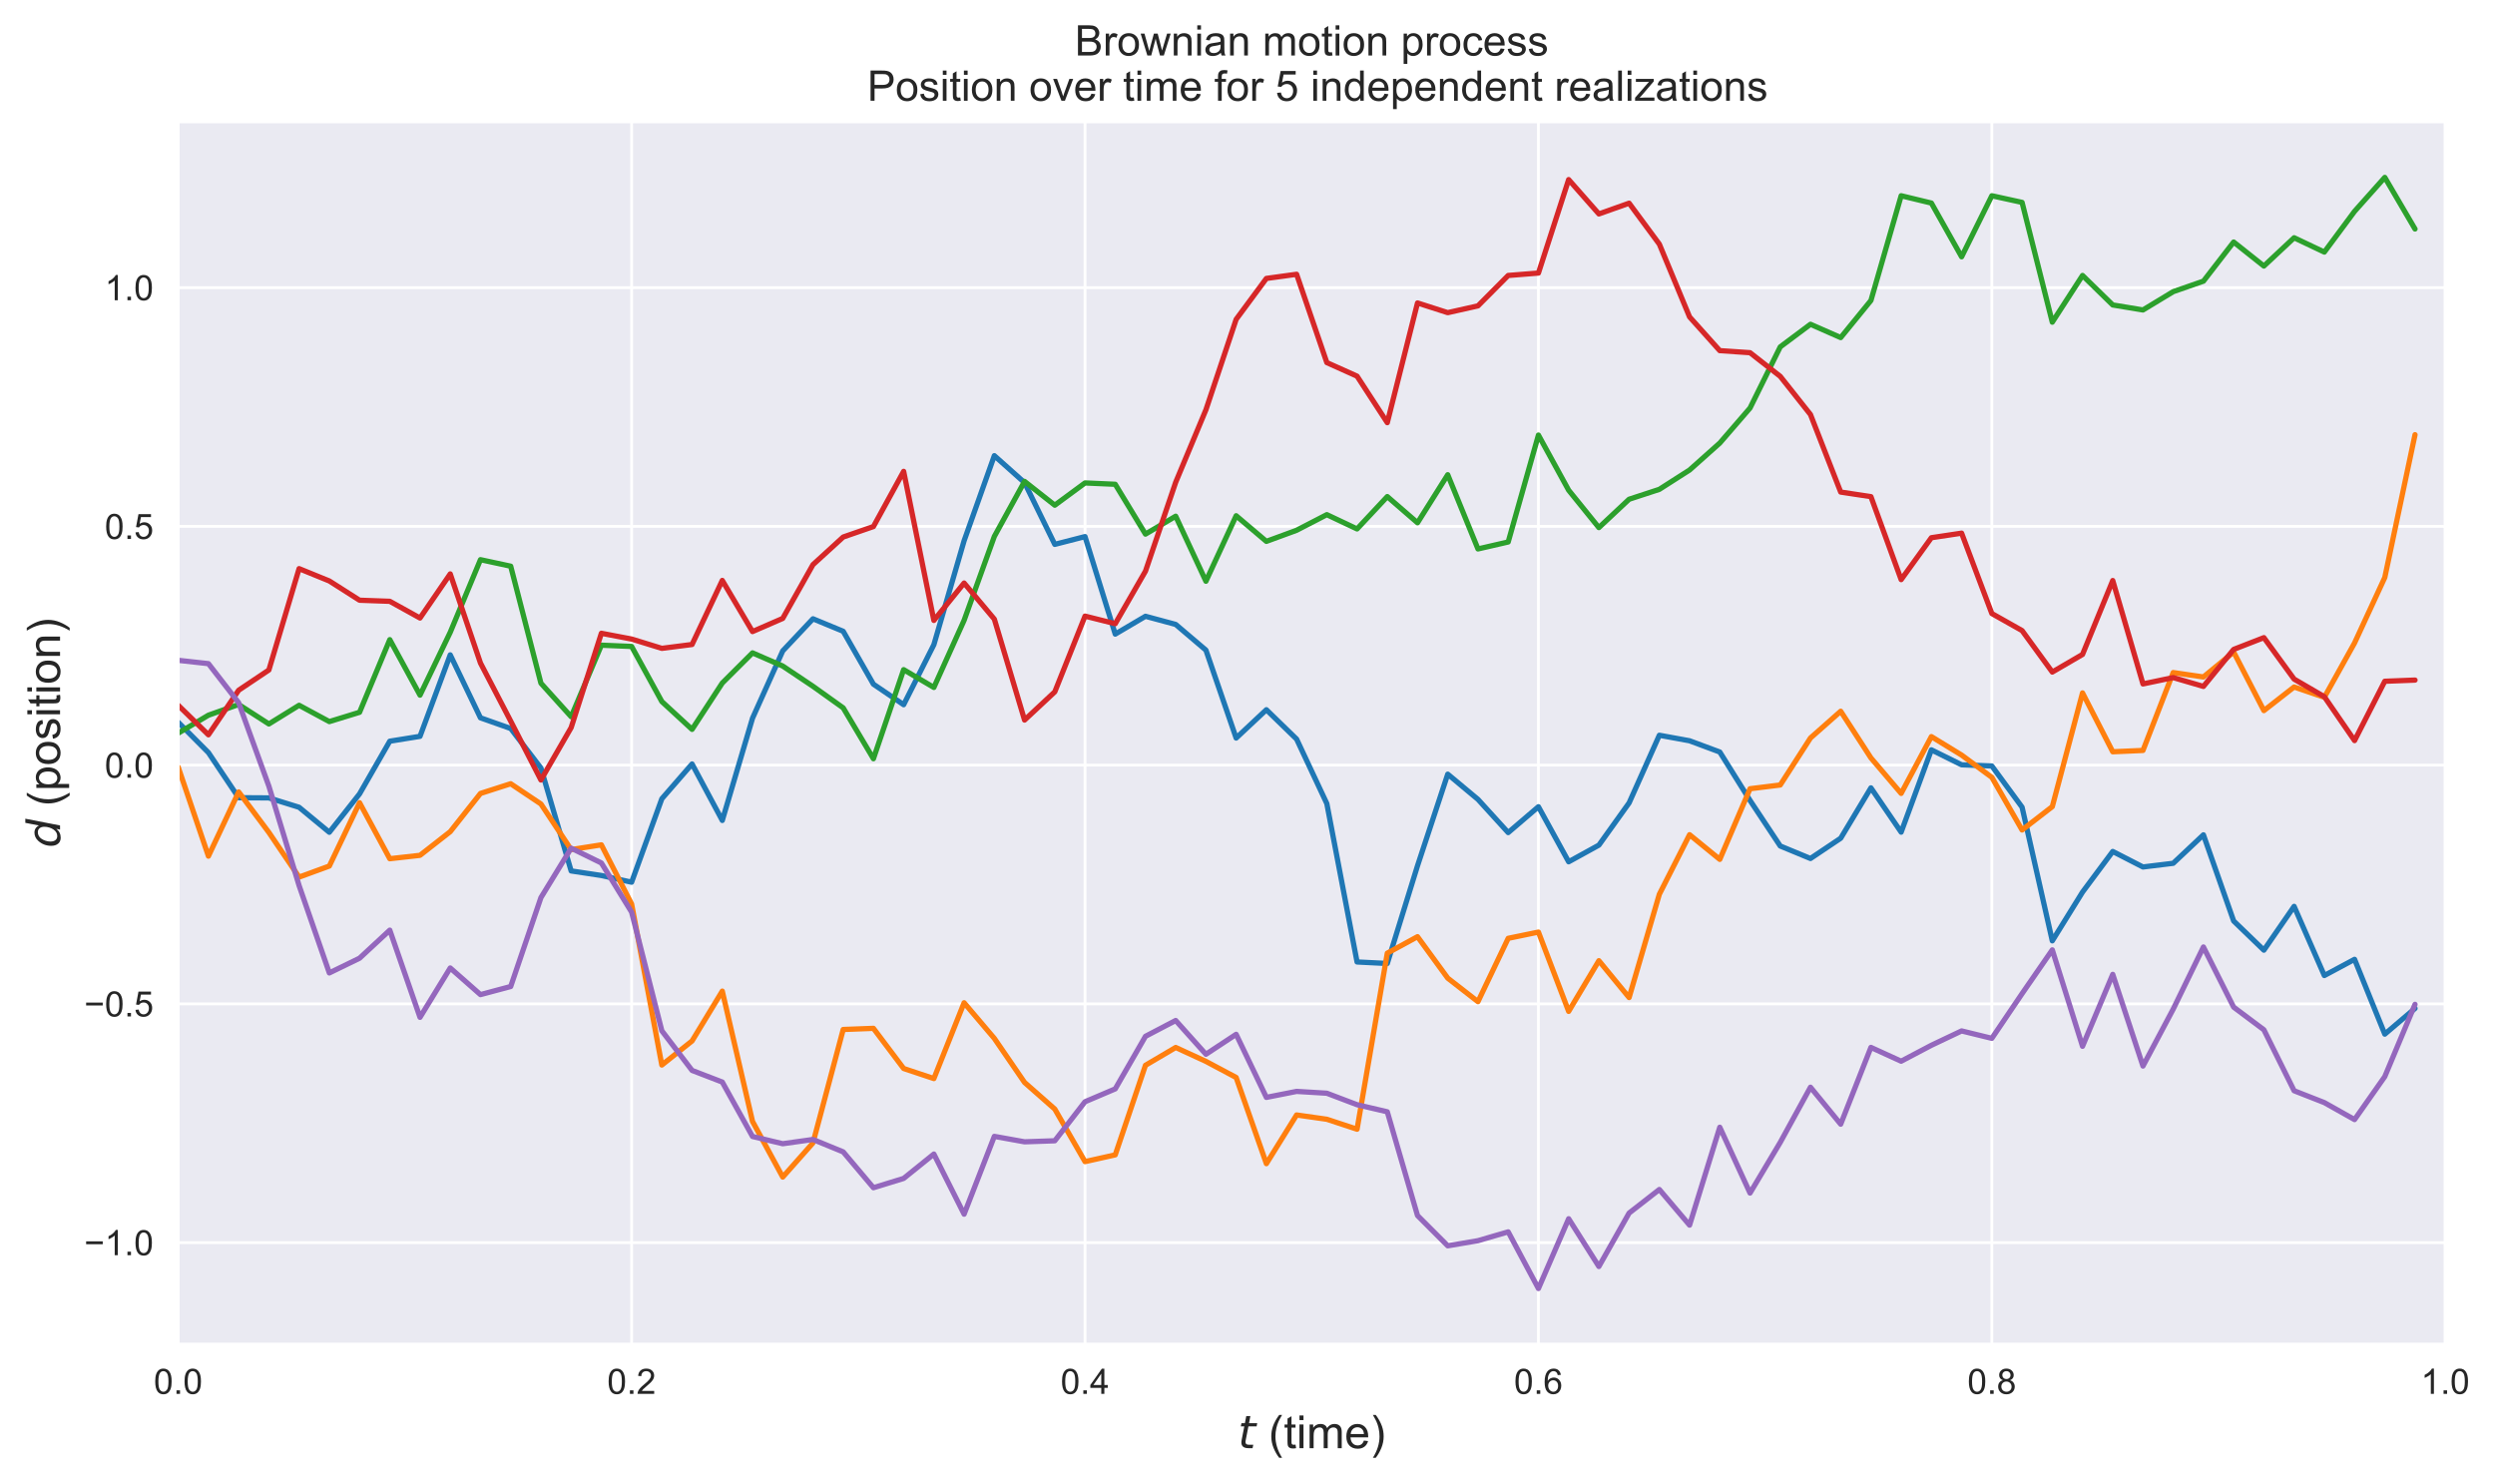 <?xml version="1.0" encoding="utf-8" standalone="no"?>
<!DOCTYPE svg PUBLIC "-//W3C//DTD SVG 1.1//EN"
  "http://www.w3.org/Graphics/SVG/1.1/DTD/svg11.dtd">
<!-- Created with matplotlib (https://matplotlib.org/) -->
<svg height="421.981pt" version="1.1" viewBox="0 0 709.616 421.981" width="709.616pt" xmlns="http://www.w3.org/2000/svg" xmlns:xlink="http://www.w3.org/1999/xlink">
 <defs>
  <style type="text/css">*{stroke-linecap:butt;stroke-linejoin:round;}</style>
 </defs>
 <g id="figure_1">
  <g id="patch_1">
   <path d="M 0 421.981 
L 709.616 421.981 
L 709.616 0 
L 0 0 
z
" style="fill:#ffffff;"/>
  </g>
  <g id="axes_1">
   <g id="patch_2">
    <path d="M 50.681 382.285 
L 695.466 382.285 
L 695.466 34.657 
L 50.681 34.657 
z
" style="fill:#eaeaf2;"/>
   </g>
   <g id="matplotlib.axis_1">
    <g id="xtick_1">
     <g id="line2d_1">
      <path clip-path="url(#pdd23e80cfc)" d="M 50.681 382.285 
L 50.681 34.657 
" style="fill:none;stroke:#ffffff;stroke-linecap:round;stroke-width:0.8;"/>
     </g>
     <g id="text_1">
      <!-- 0.0 -->
      <g style="fill:#262626;" transform="translate(43.731 396.443)scale(0.1 -0.1)">
       <defs>
        <path d="M 4.156 35.297 
Q 4.156 48 6.766 55.734 
Q 9.375 63.484 14.516 67.672 
Q 19.672 71.875 27.484 71.875 
Q 33.25 71.875 37.594 69.547 
Q 41.938 67.234 44.766 62.859 
Q 47.609 58.5 49.219 52.219 
Q 50.828 45.953 50.828 35.297 
Q 50.828 22.703 48.234 14.969 
Q 45.656 7.234 40.5 3 
Q 35.359 -1.219 27.484 -1.219 
Q 17.141 -1.219 11.234 6.203 
Q 4.156 15.141 4.156 35.297 
z
M 13.188 35.297 
Q 13.188 17.672 17.312 11.828 
Q 21.438 6 27.484 6 
Q 33.547 6 37.672 11.859 
Q 41.797 17.719 41.797 35.297 
Q 41.797 52.984 37.672 58.781 
Q 33.547 64.594 27.391 64.594 
Q 21.344 64.594 17.719 59.469 
Q 13.188 52.938 13.188 35.297 
z
" id="ArialMT-48"/>
        <path d="M 9.078 0 
L 9.078 10.016 
L 19.094 10.016 
L 19.094 0 
z
" id="ArialMT-46"/>
       </defs>
       <use xlink:href="#ArialMT-48"/>
       <use x="55.615" xlink:href="#ArialMT-46"/>
       <use x="83.398" xlink:href="#ArialMT-48"/>
      </g>
     </g>
    </g>
    <g id="xtick_2">
     <g id="line2d_2">
      <path clip-path="url(#pdd23e80cfc)" d="M 179.638 382.285 
L 179.638 34.657 
" style="fill:none;stroke:#ffffff;stroke-linecap:round;stroke-width:0.8;"/>
     </g>
     <g id="text_2">
      <!-- 0.2 -->
      <g style="fill:#262626;" transform="translate(172.688 396.443)scale(0.1 -0.1)">
       <defs>
        <path d="M 50.344 8.453 
L 50.344 0 
L 3.031 0 
Q 2.938 3.172 4.047 6.109 
Q 5.859 10.938 9.828 15.625 
Q 13.812 20.312 21.344 26.469 
Q 33.016 36.031 37.109 41.625 
Q 41.219 47.219 41.219 52.203 
Q 41.219 57.422 37.469 61 
Q 33.734 64.594 27.734 64.594 
Q 21.391 64.594 17.578 60.781 
Q 13.766 56.984 13.719 50.25 
L 4.688 51.172 
Q 5.609 61.281 11.656 66.578 
Q 17.719 71.875 27.938 71.875 
Q 38.234 71.875 44.234 66.156 
Q 50.25 60.453 50.25 52 
Q 50.25 47.703 48.484 43.547 
Q 46.734 39.406 42.656 34.812 
Q 38.578 30.219 29.109 22.219 
Q 21.188 15.578 18.938 13.203 
Q 16.703 10.844 15.234 8.453 
z
" id="ArialMT-50"/>
       </defs>
       <use xlink:href="#ArialMT-48"/>
       <use x="55.615" xlink:href="#ArialMT-46"/>
       <use x="83.398" xlink:href="#ArialMT-50"/>
      </g>
     </g>
    </g>
    <g id="xtick_3">
     <g id="line2d_3">
      <path clip-path="url(#pdd23e80cfc)" d="M 308.595 382.285 
L 308.595 34.657 
" style="fill:none;stroke:#ffffff;stroke-linecap:round;stroke-width:0.8;"/>
     </g>
     <g id="text_3">
      <!-- 0.4 -->
      <g style="fill:#262626;" transform="translate(301.645 396.443)scale(0.1 -0.1)">
       <defs>
        <path d="M 32.328 0 
L 32.328 17.141 
L 1.266 17.141 
L 1.266 25.203 
L 33.938 71.578 
L 41.109 71.578 
L 41.109 25.203 
L 50.781 25.203 
L 50.781 17.141 
L 41.109 17.141 
L 41.109 0 
z
M 32.328 25.203 
L 32.328 57.469 
L 9.906 25.203 
z
" id="ArialMT-52"/>
       </defs>
       <use xlink:href="#ArialMT-48"/>
       <use x="55.615" xlink:href="#ArialMT-46"/>
       <use x="83.398" xlink:href="#ArialMT-52"/>
      </g>
     </g>
    </g>
    <g id="xtick_4">
     <g id="line2d_4">
      <path clip-path="url(#pdd23e80cfc)" d="M 437.552 382.285 
L 437.552 34.657 
" style="fill:none;stroke:#ffffff;stroke-linecap:round;stroke-width:0.8;"/>
     </g>
     <g id="text_4">
      <!-- 0.6 -->
      <g style="fill:#262626;" transform="translate(430.602 396.443)scale(0.1 -0.1)">
       <defs>
        <path d="M 49.75 54.047 
L 41.016 53.375 
Q 39.844 58.547 37.703 60.891 
Q 34.125 64.656 28.906 64.656 
Q 24.703 64.656 21.531 62.312 
Q 17.391 59.281 14.984 53.469 
Q 12.594 47.656 12.5 36.922 
Q 15.672 41.75 20.266 44.094 
Q 24.859 46.438 29.891 46.438 
Q 38.672 46.438 44.844 39.969 
Q 51.031 33.5 51.031 23.25 
Q 51.031 16.5 48.125 10.719 
Q 45.219 4.938 40.141 1.859 
Q 35.062 -1.219 28.609 -1.219 
Q 17.625 -1.219 10.688 6.859 
Q 3.766 14.938 3.766 33.5 
Q 3.766 54.25 11.422 63.672 
Q 18.109 71.875 29.438 71.875 
Q 37.891 71.875 43.281 67.141 
Q 48.688 62.406 49.75 54.047 
z
M 13.875 23.188 
Q 13.875 18.656 15.797 14.5 
Q 17.719 10.359 21.188 8.172 
Q 24.656 6 28.469 6 
Q 34.031 6 38.031 10.484 
Q 42.047 14.984 42.047 22.703 
Q 42.047 30.125 38.078 34.391 
Q 34.125 38.672 28.125 38.672 
Q 22.172 38.672 18.016 34.391 
Q 13.875 30.125 13.875 23.188 
z
" id="ArialMT-54"/>
       </defs>
       <use xlink:href="#ArialMT-48"/>
       <use x="55.615" xlink:href="#ArialMT-46"/>
       <use x="83.398" xlink:href="#ArialMT-54"/>
      </g>
     </g>
    </g>
    <g id="xtick_5">
     <g id="line2d_5">
      <path clip-path="url(#pdd23e80cfc)" d="M 566.509 382.285 
L 566.509 34.657 
" style="fill:none;stroke:#ffffff;stroke-linecap:round;stroke-width:0.8;"/>
     </g>
     <g id="text_5">
      <!-- 0.8 -->
      <g style="fill:#262626;" transform="translate(559.559 396.443)scale(0.1 -0.1)">
       <defs>
        <path d="M 17.672 38.812 
Q 12.203 40.828 9.562 44.531 
Q 6.938 48.25 6.938 53.422 
Q 6.938 61.234 12.547 66.547 
Q 18.172 71.875 27.484 71.875 
Q 36.859 71.875 42.578 66.422 
Q 48.297 60.984 48.297 53.172 
Q 48.297 48.188 45.672 44.5 
Q 43.062 40.828 37.75 38.812 
Q 44.344 36.672 47.781 31.875 
Q 51.219 27.094 51.219 20.453 
Q 51.219 11.281 44.719 5.031 
Q 38.234 -1.219 27.641 -1.219 
Q 17.047 -1.219 10.547 5.047 
Q 4.047 11.328 4.047 20.703 
Q 4.047 27.688 7.594 32.391 
Q 11.141 37.109 17.672 38.812 
z
M 15.922 53.719 
Q 15.922 48.641 19.188 45.406 
Q 22.469 42.188 27.688 42.188 
Q 32.766 42.188 36.016 45.375 
Q 39.266 48.578 39.266 53.219 
Q 39.266 58.062 35.906 61.359 
Q 32.562 64.656 27.594 64.656 
Q 22.562 64.656 19.234 61.422 
Q 15.922 58.203 15.922 53.719 
z
M 13.094 20.656 
Q 13.094 16.891 14.875 13.375 
Q 16.656 9.859 20.172 7.922 
Q 23.688 6 27.734 6 
Q 34.031 6 38.125 10.047 
Q 42.234 14.109 42.234 20.359 
Q 42.234 26.703 38.016 30.859 
Q 33.797 35.016 27.438 35.016 
Q 21.234 35.016 17.156 30.906 
Q 13.094 26.812 13.094 20.656 
z
" id="ArialMT-56"/>
       </defs>
       <use xlink:href="#ArialMT-48"/>
       <use x="55.615" xlink:href="#ArialMT-46"/>
       <use x="83.398" xlink:href="#ArialMT-56"/>
      </g>
     </g>
    </g>
    <g id="xtick_6">
     <g id="line2d_6">
      <path clip-path="url(#pdd23e80cfc)" d="M 695.466 382.285 
L 695.466 34.657 
" style="fill:none;stroke:#ffffff;stroke-linecap:round;stroke-width:0.8;"/>
     </g>
     <g id="text_6">
      <!-- 1.0 -->
      <g style="fill:#262626;" transform="translate(688.516 396.443)scale(0.1 -0.1)">
       <defs>
        <path d="M 37.25 0 
L 28.469 0 
L 28.469 56 
Q 25.297 52.984 20.141 49.953 
Q 14.984 46.922 10.891 45.406 
L 10.891 53.906 
Q 18.266 57.375 23.781 62.297 
Q 29.297 67.234 31.594 71.875 
L 37.25 71.875 
z
" id="ArialMT-49"/>
       </defs>
       <use xlink:href="#ArialMT-49"/>
       <use x="55.615" xlink:href="#ArialMT-46"/>
       <use x="83.398" xlink:href="#ArialMT-48"/>
      </g>
     </g>
    </g>
    <g id="text_7">
     <!-- $t$ (time) -->
     <g style="fill:#262626;" transform="translate(352.078 411.921)scale(0.13 -0.13)">
      <defs>
       <path d="M 42.281 54.688 
L 40.922 47.703 
L 23 47.703 
L 17.188 18.016 
Q 16.891 16.359 16.75 15.234 
Q 16.609 14.109 16.609 13.484 
Q 16.609 10.359 18.484 8.938 
Q 20.359 7.516 24.516 7.516 
L 33.594 7.516 
L 32.078 0 
L 23.484 0 
Q 15.484 0 11.547 3.125 
Q 7.625 6.25 7.625 12.594 
Q 7.625 13.719 7.766 15.062 
Q 7.906 16.406 8.203 18.016 
L 14.016 47.703 
L 6.391 47.703 
L 7.812 54.688 
L 15.281 54.688 
L 18.312 70.219 
L 27.297 70.219 
L 24.312 54.688 
z
" id="DejaVuSans-Oblique-116"/>
       <path id="ArialMT-32"/>
       <path d="M 23.391 -21.047 
Q 16.109 -11.859 11.078 0.438 
Q 6.062 12.75 6.062 25.922 
Q 6.062 37.547 9.812 48.188 
Q 14.203 60.547 23.391 72.797 
L 29.688 72.797 
Q 23.781 62.641 21.875 58.297 
Q 18.891 51.562 17.188 44.234 
Q 15.094 35.109 15.094 25.875 
Q 15.094 2.391 29.688 -21.047 
z
" id="ArialMT-40"/>
       <path d="M 25.781 7.859 
L 27.047 0.094 
Q 23.344 -0.688 20.406 -0.688 
Q 15.625 -0.688 12.984 0.828 
Q 10.359 2.344 9.281 4.812 
Q 8.203 7.281 8.203 15.188 
L 8.203 45.016 
L 1.766 45.016 
L 1.766 51.859 
L 8.203 51.859 
L 8.203 64.703 
L 16.938 69.969 
L 16.938 51.859 
L 25.781 51.859 
L 25.781 45.016 
L 16.938 45.016 
L 16.938 14.703 
Q 16.938 10.938 17.406 9.859 
Q 17.875 8.797 18.922 8.156 
Q 19.969 7.516 21.922 7.516 
Q 23.391 7.516 25.781 7.859 
z
" id="ArialMT-116"/>
       <path d="M 6.641 61.469 
L 6.641 71.578 
L 15.438 71.578 
L 15.438 61.469 
z
M 6.641 0 
L 6.641 51.859 
L 15.438 51.859 
L 15.438 0 
z
" id="ArialMT-105"/>
       <path d="M 6.594 0 
L 6.594 51.859 
L 14.453 51.859 
L 14.453 44.578 
Q 16.891 48.391 20.938 50.703 
Q 25 53.031 30.172 53.031 
Q 35.938 53.031 39.625 50.641 
Q 43.312 48.25 44.828 43.953 
Q 50.984 53.031 60.844 53.031 
Q 68.562 53.031 72.703 48.75 
Q 76.859 44.484 76.859 35.594 
L 76.859 0 
L 68.109 0 
L 68.109 32.672 
Q 68.109 37.938 67.25 40.25 
Q 66.406 42.578 64.156 43.984 
Q 61.922 45.406 58.891 45.406 
Q 53.422 45.406 49.797 41.766 
Q 46.188 38.141 46.188 30.125 
L 46.188 0 
L 37.406 0 
L 37.406 33.688 
Q 37.406 39.547 35.25 42.469 
Q 33.109 45.406 28.219 45.406 
Q 24.516 45.406 21.359 43.453 
Q 18.219 41.5 16.797 37.734 
Q 15.375 33.984 15.375 26.906 
L 15.375 0 
z
" id="ArialMT-109"/>
       <path d="M 42.094 16.703 
L 51.172 15.578 
Q 49.031 7.625 43.219 3.219 
Q 37.406 -1.172 28.375 -1.172 
Q 17 -1.172 10.328 5.828 
Q 3.656 12.844 3.656 25.484 
Q 3.656 38.578 10.391 45.797 
Q 17.141 53.031 27.875 53.031 
Q 38.281 53.031 44.875 45.953 
Q 51.469 38.875 51.469 26.031 
Q 51.469 25.25 51.422 23.688 
L 12.75 23.688 
Q 13.234 15.141 17.578 10.594 
Q 21.922 6.062 28.422 6.062 
Q 33.25 6.062 36.672 8.594 
Q 40.094 11.141 42.094 16.703 
z
M 13.234 30.906 
L 42.188 30.906 
Q 41.609 37.453 38.875 40.719 
Q 34.672 45.797 27.984 45.797 
Q 21.922 45.797 17.797 41.75 
Q 13.672 37.703 13.234 30.906 
z
" id="ArialMT-101"/>
       <path d="M 12.359 -21.047 
L 6.062 -21.047 
Q 20.656 2.391 20.656 25.875 
Q 20.656 35.062 18.562 44.094 
Q 16.891 51.422 13.922 58.156 
Q 12.016 62.547 6.062 72.797 
L 12.359 72.797 
Q 21.531 60.547 25.922 48.188 
Q 29.688 37.547 29.688 25.922 
Q 29.688 12.75 24.625 0.438 
Q 19.578 -11.859 12.359 -21.047 
z
" id="ArialMT-41"/>
      </defs>
      <use transform="translate(0 0.203)" xlink:href="#DejaVuSans-Oblique-116"/>
      <use transform="translate(39.209 0.203)" xlink:href="#ArialMT-32"/>
      <use transform="translate(66.992 0.203)" xlink:href="#ArialMT-40"/>
      <use transform="translate(100.293 0.203)" xlink:href="#ArialMT-116"/>
      <use transform="translate(128.076 0.203)" xlink:href="#ArialMT-105"/>
      <use transform="translate(150.293 0.203)" xlink:href="#ArialMT-109"/>
      <use transform="translate(233.594 0.203)" xlink:href="#ArialMT-101"/>
      <use transform="translate(289.209 0.203)" xlink:href="#ArialMT-41"/>
     </g>
    </g>
   </g>
   <g id="matplotlib.axis_2">
    <g id="ytick_1">
     <g id="line2d_7">
      <path clip-path="url(#pdd23e80cfc)" d="M 50.681 353.424 
L 695.466 353.424 
" style="fill:none;stroke:#ffffff;stroke-linecap:round;stroke-width:0.8;"/>
     </g>
     <g id="text_8">
      <!-- −1.0 -->
      <g style="fill:#262626;" transform="translate(23.94 357.003)scale(0.1 -0.1)">
       <defs>
        <path d="M 52.828 31.203 
L 5.562 31.203 
L 5.562 39.406 
L 52.828 39.406 
z
" id="ArialMT-8722"/>
       </defs>
       <use xlink:href="#ArialMT-8722"/>
       <use x="58.398" xlink:href="#ArialMT-49"/>
       <use x="114.014" xlink:href="#ArialMT-46"/>
       <use x="141.797" xlink:href="#ArialMT-48"/>
      </g>
     </g>
    </g>
    <g id="ytick_2">
     <g id="line2d_8">
      <path clip-path="url(#pdd23e80cfc)" d="M 50.681 285.521 
L 695.466 285.521 
" style="fill:none;stroke:#ffffff;stroke-linecap:round;stroke-width:0.8;"/>
     </g>
     <g id="text_9">
      <!-- −0.5 -->
      <g style="fill:#262626;" transform="translate(23.94 289.1)scale(0.1 -0.1)">
       <defs>
        <path d="M 4.156 18.75 
L 13.375 19.531 
Q 14.406 12.797 18.141 9.391 
Q 21.875 6 27.156 6 
Q 33.5 6 37.891 10.781 
Q 42.281 15.578 42.281 23.484 
Q 42.281 31 38.062 35.344 
Q 33.844 39.703 27 39.703 
Q 22.75 39.703 19.328 37.766 
Q 15.922 35.844 13.969 32.766 
L 5.719 33.844 
L 12.641 70.609 
L 48.25 70.609 
L 48.25 62.203 
L 19.672 62.203 
L 15.828 42.969 
Q 22.266 47.469 29.344 47.469 
Q 38.719 47.469 45.156 40.969 
Q 51.609 34.469 51.609 24.266 
Q 51.609 14.547 45.953 7.469 
Q 39.062 -1.219 27.156 -1.219 
Q 17.391 -1.219 11.203 4.25 
Q 5.031 9.719 4.156 18.75 
z
" id="ArialMT-53"/>
       </defs>
       <use xlink:href="#ArialMT-8722"/>
       <use x="58.398" xlink:href="#ArialMT-48"/>
       <use x="114.014" xlink:href="#ArialMT-46"/>
       <use x="141.797" xlink:href="#ArialMT-53"/>
      </g>
     </g>
    </g>
    <g id="ytick_3">
     <g id="line2d_9">
      <path clip-path="url(#pdd23e80cfc)" d="M 50.681 217.618 
L 695.466 217.618 
" style="fill:none;stroke:#ffffff;stroke-linecap:round;stroke-width:0.8;"/>
     </g>
     <g id="text_10">
      <!-- 0.0 -->
      <g style="fill:#262626;" transform="translate(29.781 221.197)scale(0.1 -0.1)">
       <use xlink:href="#ArialMT-48"/>
       <use x="55.615" xlink:href="#ArialMT-46"/>
       <use x="83.398" xlink:href="#ArialMT-48"/>
      </g>
     </g>
    </g>
    <g id="ytick_4">
     <g id="line2d_10">
      <path clip-path="url(#pdd23e80cfc)" d="M 50.681 149.715 
L 695.466 149.715 
" style="fill:none;stroke:#ffffff;stroke-linecap:round;stroke-width:0.8;"/>
     </g>
     <g id="text_11">
      <!-- 0.5 -->
      <g style="fill:#262626;" transform="translate(29.781 153.294)scale(0.1 -0.1)">
       <use xlink:href="#ArialMT-48"/>
       <use x="55.615" xlink:href="#ArialMT-46"/>
       <use x="83.398" xlink:href="#ArialMT-53"/>
      </g>
     </g>
    </g>
    <g id="ytick_5">
     <g id="line2d_11">
      <path clip-path="url(#pdd23e80cfc)" d="M 50.681 81.812 
L 695.466 81.812 
" style="fill:none;stroke:#ffffff;stroke-linecap:round;stroke-width:0.8;"/>
     </g>
     <g id="text_12">
      <!-- 1.0 -->
      <g style="fill:#262626;" transform="translate(29.781 85.391)scale(0.1 -0.1)">
       <use xlink:href="#ArialMT-49"/>
       <use x="55.615" xlink:href="#ArialMT-46"/>
       <use x="83.398" xlink:href="#ArialMT-48"/>
      </g>
     </g>
    </g>
    <g id="text_13">
     <!-- $d$ (position) -->
     <g style="fill:#262626;" transform="translate(17.08 241.166)rotate(-90)scale(0.13 -0.13)">
      <defs>
       <path d="M 41.797 8.203 
Q 38.188 3.469 33.25 1.016 
Q 28.328 -1.422 22.312 -1.422 
Q 14.109 -1.422 9.344 4.172 
Q 4.594 9.766 4.594 19.484 
Q 4.594 27.594 7.469 34.938 
Q 10.359 42.281 15.828 48.094 
Q 19.438 51.953 23.969 53.969 
Q 28.516 56 33.5 56 
Q 38.766 56 42.797 53.453 
Q 46.828 50.922 49.031 46.188 
L 54.891 75.984 
L 63.922 75.984 
L 49.125 0 
L 40.094 0 
z
M 13.922 21.094 
Q 13.922 14.016 17.109 10.062 
Q 20.312 6.109 25.984 6.109 
Q 30.172 6.109 33.766 8.125 
Q 37.359 10.156 40.094 14.109 
Q 42.969 18.219 44.625 23.578 
Q 46.297 28.953 46.297 34.188 
Q 46.297 40.969 43.094 44.766 
Q 39.891 48.578 34.281 48.578 
Q 30.031 48.578 26.359 46.578 
Q 22.703 44.578 20.125 40.828 
Q 17.281 36.766 15.594 31.391 
Q 13.922 26.031 13.922 21.094 
z
" id="DejaVuSans-Oblique-100"/>
       <path d="M 6.594 -19.875 
L 6.594 51.859 
L 14.594 51.859 
L 14.594 45.125 
Q 17.438 49.078 21 51.047 
Q 24.562 53.031 29.641 53.031 
Q 36.281 53.031 41.359 49.609 
Q 46.438 46.188 49.016 39.953 
Q 51.609 33.734 51.609 26.312 
Q 51.609 18.359 48.75 11.984 
Q 45.906 5.609 40.453 2.219 
Q 35.016 -1.172 29 -1.172 
Q 24.609 -1.172 21.109 0.688 
Q 17.625 2.547 15.375 5.375 
L 15.375 -19.875 
z
M 14.547 25.641 
Q 14.547 15.625 18.594 10.844 
Q 22.656 6.062 28.422 6.062 
Q 34.281 6.062 38.453 11.016 
Q 42.625 15.969 42.625 26.375 
Q 42.625 36.281 38.547 41.203 
Q 34.469 46.141 28.812 46.141 
Q 23.188 46.141 18.859 40.891 
Q 14.547 35.641 14.547 25.641 
z
" id="ArialMT-112"/>
       <path d="M 3.328 25.922 
Q 3.328 40.328 11.328 47.266 
Q 18.016 53.031 27.641 53.031 
Q 38.328 53.031 45.109 46.016 
Q 51.906 39.016 51.906 26.656 
Q 51.906 16.656 48.906 10.906 
Q 45.906 5.172 40.156 2 
Q 34.422 -1.172 27.641 -1.172 
Q 16.75 -1.172 10.031 5.812 
Q 3.328 12.797 3.328 25.922 
z
M 12.359 25.922 
Q 12.359 15.969 16.703 11.016 
Q 21.047 6.062 27.641 6.062 
Q 34.188 6.062 38.531 11.031 
Q 42.875 16.016 42.875 26.219 
Q 42.875 35.844 38.5 40.797 
Q 34.125 45.75 27.641 45.75 
Q 21.047 45.75 16.703 40.812 
Q 12.359 35.891 12.359 25.922 
z
" id="ArialMT-111"/>
       <path d="M 3.078 15.484 
L 11.766 16.844 
Q 12.5 11.625 15.844 8.844 
Q 19.188 6.062 25.203 6.062 
Q 31.25 6.062 34.172 8.516 
Q 37.109 10.984 37.109 14.312 
Q 37.109 17.281 34.516 19 
Q 32.719 20.172 25.531 21.969 
Q 15.875 24.422 12.141 26.203 
Q 8.406 27.984 6.469 31.125 
Q 4.547 34.281 4.547 38.094 
Q 4.547 41.547 6.125 44.5 
Q 7.719 47.469 10.453 49.422 
Q 12.5 50.922 16.031 51.969 
Q 19.578 53.031 23.641 53.031 
Q 29.734 53.031 34.344 51.266 
Q 38.969 49.516 41.156 46.5 
Q 43.359 43.5 44.188 38.484 
L 35.594 37.312 
Q 35.016 41.312 32.203 43.547 
Q 29.391 45.797 24.266 45.797 
Q 18.219 45.797 15.625 43.797 
Q 13.031 41.797 13.031 39.109 
Q 13.031 37.406 14.109 36.031 
Q 15.188 34.625 17.484 33.688 
Q 18.797 33.203 25.25 31.453 
Q 34.578 28.953 38.25 27.359 
Q 41.938 25.781 44.031 22.75 
Q 46.141 19.734 46.141 15.234 
Q 46.141 10.844 43.578 6.953 
Q 41.016 3.078 36.172 0.953 
Q 31.344 -1.172 25.25 -1.172 
Q 15.141 -1.172 9.844 3.031 
Q 4.547 7.234 3.078 15.484 
z
" id="ArialMT-115"/>
       <path d="M 6.594 0 
L 6.594 51.859 
L 14.5 51.859 
L 14.5 44.484 
Q 20.219 53.031 31 53.031 
Q 35.688 53.031 39.625 51.344 
Q 43.562 49.656 45.516 46.922 
Q 47.469 44.188 48.25 40.438 
Q 48.734 37.984 48.734 31.891 
L 48.734 0 
L 39.938 0 
L 39.938 31.547 
Q 39.938 36.922 38.906 39.578 
Q 37.891 42.234 35.281 43.812 
Q 32.672 45.406 29.156 45.406 
Q 23.531 45.406 19.453 41.844 
Q 15.375 38.281 15.375 28.328 
L 15.375 0 
z
" id="ArialMT-110"/>
      </defs>
      <use transform="translate(0 0.016)" xlink:href="#DejaVuSans-Oblique-100"/>
      <use transform="translate(63.477 0.016)" xlink:href="#ArialMT-32"/>
      <use transform="translate(91.26 0.016)" xlink:href="#ArialMT-40"/>
      <use transform="translate(124.561 0.016)" xlink:href="#ArialMT-112"/>
      <use transform="translate(180.176 0.016)" xlink:href="#ArialMT-111"/>
      <use transform="translate(235.791 0.016)" xlink:href="#ArialMT-115"/>
      <use transform="translate(285.791 0.016)" xlink:href="#ArialMT-105"/>
      <use transform="translate(308.008 0.016)" xlink:href="#ArialMT-116"/>
      <use transform="translate(335.791 0.016)" xlink:href="#ArialMT-105"/>
      <use transform="translate(358.008 0.016)" xlink:href="#ArialMT-111"/>
      <use transform="translate(413.623 0.016)" xlink:href="#ArialMT-110"/>
      <use transform="translate(469.238 0.016)" xlink:href="#ArialMT-41"/>
     </g>
    </g>
   </g>
   <g id="line2d_12">
    <path clip-path="url(#pdd23e80cfc)" d="M 50.681 205.412 
L 59.278 214.055 
L 67.875 226.886 
L 76.472 226.939 
L 85.069 229.608 
L 93.666 236.715 
L 102.263 225.795 
L 110.861 210.814 
L 119.458 209.428 
L 128.055 186.258 
L 136.652 204.161 
L 145.249 207.198 
L 153.846 218.439 
L 162.443 247.709 
L 171.04 249.006 
L 179.638 250.915 
L 188.235 227.182 
L 196.832 217.289 
L 205.429 233.35 
L 214.026 204.275 
L 222.623 185.128 
L 231.22 175.999 
L 239.818 179.551 
L 248.415 194.597 
L 257.012 200.433 
L 265.609 183.36 
L 274.206 153.807 
L 282.803 129.606 
L 291.4 137.272 
L 299.997 154.83 
L 308.595 152.62 
L 317.192 180.352 
L 325.789 175.284 
L 334.386 177.599 
L 342.983 184.907 
L 351.58 209.915 
L 360.177 201.861 
L 368.775 210.214 
L 377.372 228.56 
L 385.969 273.602 
L 394.566 274.033 
L 403.163 246.242 
L 411.76 220.19 
L 420.357 227.358 
L 428.954 236.802 
L 437.552 229.451 
L 446.149 245.107 
L 454.746 240.375 
L 463.343 228.361 
L 471.94 209.121 
L 480.537 210.692 
L 489.134 213.886 
L 497.732 227.654 
L 506.329 240.62 
L 514.926 244.172 
L 523.523 238.411 
L 532.12 224.085 
L 540.717 236.68 
L 549.314 213.272 
L 557.911 217.524 
L 566.509 217.859 
L 575.106 229.576 
L 583.703 267.592 
L 592.3 253.729 
L 600.897 242.174 
L 609.494 246.586 
L 618.091 245.535 
L 626.689 237.444 
L 635.286 261.948 
L 643.883 270.244 
L 652.48 257.789 
L 661.077 277.458 
L 669.674 272.854 
L 678.271 294.128 
L 686.868 286.813 
" style="fill:none;stroke:#1f77b4;stroke-linecap:round;stroke-width:1.5;"/>
   </g>
   <g id="line2d_13">
    <path clip-path="url(#pdd23e80cfc)" d="M 50.681 218.177 
L 59.278 243.505 
L 67.875 225.24 
L 76.472 236.759 
L 85.069 249.465 
L 93.666 246.32 
L 102.263 228.308 
L 110.861 244.237 
L 119.458 243.27 
L 128.055 236.545 
L 136.652 225.677 
L 145.249 222.91 
L 153.846 228.665 
L 162.443 241.643 
L 171.04 240.292 
L 179.638 257.105 
L 188.235 302.916 
L 196.832 296.07 
L 205.429 281.895 
L 214.026 318.95 
L 222.623 334.784 
L 231.22 325.074 
L 239.818 292.81 
L 248.415 292.484 
L 257.012 303.9 
L 265.609 306.768 
L 274.206 285.208 
L 282.803 295.338 
L 291.4 307.87 
L 299.997 315.44 
L 308.595 330.39 
L 317.192 328.466 
L 325.789 302.989 
L 334.386 297.922 
L 342.983 301.88 
L 351.58 306.456 
L 360.177 330.969 
L 368.775 317.12 
L 377.372 318.341 
L 385.969 321.171 
L 394.566 271.098 
L 403.163 266.414 
L 411.76 278.203 
L 420.357 284.889 
L 428.954 266.879 
L 437.552 265.103 
L 446.149 287.657 
L 454.746 273.243 
L 463.343 283.72 
L 471.94 254.344 
L 480.537 237.407 
L 489.134 244.422 
L 497.732 224.334 
L 506.329 223.269 
L 514.926 209.897 
L 523.523 202.295 
L 532.12 215.567 
L 540.717 225.659 
L 549.314 209.508 
L 557.911 214.758 
L 566.509 221.088 
L 575.106 236.065 
L 583.703 229.423 
L 592.3 197.079 
L 600.897 213.82 
L 609.494 213.44 
L 618.091 191.294 
L 626.689 192.543 
L 635.286 185.449 
L 643.883 202.109 
L 652.48 195.393 
L 661.077 198.327 
L 669.674 182.87 
L 678.271 164.249 
L 686.868 123.641 
" style="fill:none;stroke:#ff7f0e;stroke-linecap:round;stroke-width:1.5;"/>
   </g>
   <g id="line2d_14">
    <path clip-path="url(#pdd23e80cfc)" d="M 50.681 208.528 
L 59.278 203.419 
L 67.875 200.371 
L 76.472 205.909 
L 85.069 200.601 
L 93.666 205.234 
L 102.263 202.592 
L 110.861 181.93 
L 119.458 197.714 
L 128.055 179.839 
L 136.652 159.185 
L 145.249 161.036 
L 153.846 194.31 
L 162.443 203.842 
L 171.04 183.503 
L 179.638 183.862 
L 188.235 199.532 
L 196.832 207.448 
L 205.429 194.266 
L 214.026 185.692 
L 222.623 189.439 
L 231.22 195.191 
L 239.818 201.334 
L 248.415 215.799 
L 257.012 190.468 
L 265.609 195.522 
L 274.206 176.435 
L 282.803 152.579 
L 291.4 136.924 
L 299.997 143.692 
L 308.595 137.361 
L 317.192 137.74 
L 325.789 151.912 
L 334.386 146.825 
L 342.983 165.315 
L 351.58 146.69 
L 360.177 153.976 
L 368.775 150.821 
L 377.372 146.379 
L 385.969 150.439 
L 394.566 141.239 
L 403.163 148.686 
L 411.76 135.023 
L 420.357 156.13 
L 428.954 154.148 
L 437.552 123.743 
L 446.149 139.429 
L 454.746 150.057 
L 463.343 141.998 
L 471.94 139.182 
L 480.537 133.684 
L 489.134 126.013 
L 497.732 116.059 
L 506.329 98.658 
L 514.926 92.231 
L 523.523 96.014 
L 532.12 85.467 
L 540.717 55.674 
L 549.314 57.754 
L 557.911 73.036 
L 566.509 55.676 
L 575.106 57.563 
L 583.703 91.634 
L 592.3 78.345 
L 600.897 86.74 
L 609.494 88.16 
L 618.091 82.954 
L 626.689 79.966 
L 635.286 68.841 
L 643.883 75.67 
L 652.48 67.624 
L 661.077 71.694 
L 669.674 60.108 
L 678.271 50.458 
L 686.868 65.128 
" style="fill:none;stroke:#2ca02c;stroke-linecap:round;stroke-width:1.5;"/>
   </g>
   <g id="line2d_15">
    <path clip-path="url(#pdd23e80cfc)" d="M 50.681 200.588 
L 59.278 208.993 
L 67.875 196.321 
L 76.472 190.562 
L 85.069 161.736 
L 93.666 165.24 
L 102.263 170.718 
L 110.861 171.023 
L 119.458 175.777 
L 128.055 163.233 
L 136.652 188.579 
L 145.249 205.102 
L 153.846 221.847 
L 162.443 206.945 
L 171.04 180.12 
L 179.638 181.758 
L 188.235 184.405 
L 196.832 183.307 
L 205.429 165.086 
L 214.026 179.629 
L 222.623 175.891 
L 231.22 160.598 
L 239.818 152.74 
L 248.415 149.767 
L 257.012 134.069 
L 265.609 176.46 
L 274.206 165.83 
L 282.803 176.087 
L 291.4 204.794 
L 299.997 196.778 
L 308.595 175.237 
L 317.192 177.392 
L 325.789 162.45 
L 334.386 137.167 
L 342.983 116.547 
L 351.58 90.83 
L 360.177 79.192 
L 368.775 78.009 
L 377.372 103.13 
L 385.969 106.989 
L 394.566 120.212 
L 403.163 86.169 
L 411.76 88.927 
L 420.357 86.995 
L 428.954 78.347 
L 437.552 77.663 
L 446.149 51.082 
L 454.746 60.846 
L 463.343 57.794 
L 471.94 69.437 
L 480.537 90.137 
L 489.134 99.731 
L 497.732 100.311 
L 506.329 107.044 
L 514.926 117.902 
L 523.523 139.955 
L 532.12 141.258 
L 540.717 164.855 
L 549.314 152.936 
L 557.911 151.643 
L 566.509 174.5 
L 575.106 179.348 
L 583.703 191.143 
L 592.3 186.138 
L 600.897 165.118 
L 609.494 194.523 
L 618.091 192.72 
L 626.689 195.231 
L 635.286 184.703 
L 643.883 181.36 
L 652.48 193.152 
L 661.077 198.155 
L 669.674 210.638 
L 678.271 193.765 
L 686.868 193.43 
" style="fill:none;stroke:#d62728;stroke-linecap:round;stroke-width:1.5;"/>
   </g>
   <g id="line2d_16">
    <path clip-path="url(#pdd23e80cfc)" d="M 50.681 187.804 
L 59.278 188.756 
L 67.875 199.864 
L 76.472 223.602 
L 85.069 251.878 
L 93.666 276.719 
L 102.263 272.531 
L 110.861 264.553 
L 119.458 289.348 
L 128.055 275.313 
L 136.652 282.888 
L 145.249 280.586 
L 153.846 255.304 
L 162.443 241.24 
L 171.04 245.451 
L 179.638 259.426 
L 188.235 293.17 
L 196.832 304.448 
L 205.429 307.758 
L 214.026 323.239 
L 222.623 325.297 
L 231.22 324.092 
L 239.818 327.618 
L 248.415 337.811 
L 257.012 335.166 
L 265.609 328.236 
L 274.206 345.335 
L 282.803 323.21 
L 291.4 324.756 
L 299.997 324.46 
L 308.595 313.354 
L 317.192 309.697 
L 325.789 294.75 
L 334.386 290.248 
L 342.983 299.852 
L 351.58 294.183 
L 360.177 312.118 
L 368.775 310.416 
L 377.372 310.937 
L 385.969 314.201 
L 394.566 316.216 
L 403.163 345.726 
L 411.76 354.331 
L 420.357 352.875 
L 428.954 350.369 
L 437.552 366.484 
L 446.149 346.636 
L 454.746 360.219 
L 463.343 345.016 
L 471.94 338.317 
L 480.537 348.451 
L 489.134 320.611 
L 497.732 339.329 
L 506.329 324.916 
L 514.926 309.225 
L 523.523 319.741 
L 532.12 297.905 
L 540.717 301.827 
L 549.314 297.299 
L 557.911 293.217 
L 566.509 295.323 
L 575.106 282.609 
L 583.703 270.165 
L 592.3 297.585 
L 600.897 277.131 
L 609.494 303.201 
L 618.091 287.01 
L 626.689 269.341 
L 635.286 286.449 
L 643.883 292.891 
L 652.48 310.23 
L 661.077 313.601 
L 669.674 318.431 
L 678.271 306.205 
L 686.868 285.657 
" style="fill:none;stroke:#9467bd;stroke-linecap:round;stroke-width:1.5;"/>
   </g>
   <g id="patch_3">
    <path d="M 50.681 382.285 
L 50.681 34.657 
" style="fill:none;stroke:#ffffff;stroke-linecap:square;stroke-linejoin:miter;stroke-width:0.8;"/>
   </g>
   <g id="patch_4">
    <path d="M 695.466 382.285 
L 695.466 34.657 
" style="fill:none;stroke:#ffffff;stroke-linecap:square;stroke-linejoin:miter;stroke-width:0.8;"/>
   </g>
   <g id="patch_5">
    <path d="M 50.681 382.285 
L 695.466 382.285 
" style="fill:none;stroke:#ffffff;stroke-linecap:square;stroke-linejoin:miter;stroke-width:0.8;"/>
   </g>
   <g id="patch_6">
    <path d="M 50.681 34.657 
L 695.466 34.657 
" style="fill:none;stroke:#ffffff;stroke-linecap:square;stroke-linejoin:miter;stroke-width:0.8;"/>
   </g>
   <g id="text_14">
    <!-- Brownian motion process -->
    <g style="fill:#262626;" transform="translate(305.712 15.789)scale(0.12 -0.12)">
     <defs>
      <path d="M 7.328 0 
L 7.328 71.578 
L 34.188 71.578 
Q 42.391 71.578 47.344 69.406 
Q 52.297 67.234 55.094 62.719 
Q 57.906 58.203 57.906 53.266 
Q 57.906 48.688 55.422 44.625 
Q 52.938 40.578 47.906 38.094 
Q 54.391 36.188 57.875 31.594 
Q 61.375 27 61.375 20.75 
Q 61.375 15.719 59.25 11.391 
Q 57.125 7.078 54 4.734 
Q 50.875 2.391 46.156 1.188 
Q 41.453 0 34.625 0 
z
M 16.797 41.5 
L 32.281 41.5 
Q 38.578 41.5 41.312 42.328 
Q 44.922 43.406 46.75 45.891 
Q 48.578 48.391 48.578 52.156 
Q 48.578 55.719 46.875 58.422 
Q 45.172 61.141 41.984 62.141 
Q 38.812 63.141 31.109 63.141 
L 16.797 63.141 
z
M 16.797 8.453 
L 34.625 8.453 
Q 39.203 8.453 41.062 8.797 
Q 44.344 9.375 46.531 10.734 
Q 48.734 12.109 50.141 14.719 
Q 51.562 17.328 51.562 20.75 
Q 51.562 24.75 49.516 27.703 
Q 47.469 30.672 43.828 31.859 
Q 40.188 33.062 33.344 33.062 
L 16.797 33.062 
z
" id="ArialMT-66"/>
      <path d="M 6.5 0 
L 6.5 51.859 
L 14.406 51.859 
L 14.406 44 
Q 17.438 49.516 20 51.266 
Q 22.562 53.031 25.641 53.031 
Q 30.078 53.031 34.672 50.203 
L 31.641 42.047 
Q 28.422 43.953 25.203 43.953 
Q 22.312 43.953 20.016 42.219 
Q 17.719 40.484 16.75 37.406 
Q 15.281 32.719 15.281 27.156 
L 15.281 0 
z
" id="ArialMT-114"/>
      <path d="M 16.156 0 
L 0.297 51.859 
L 9.375 51.859 
L 17.625 21.922 
L 20.703 10.797 
Q 20.906 11.625 23.391 21.484 
L 31.641 51.859 
L 40.672 51.859 
L 48.438 21.781 
L 51.031 11.859 
L 54 21.875 
L 62.891 51.859 
L 71.438 51.859 
L 55.219 0 
L 46.094 0 
L 37.844 31.062 
L 35.844 39.891 
L 25.344 0 
z
" id="ArialMT-119"/>
      <path d="M 40.438 6.391 
Q 35.547 2.25 31.031 0.531 
Q 26.516 -1.172 21.344 -1.172 
Q 12.797 -1.172 8.203 3 
Q 3.609 7.172 3.609 13.672 
Q 3.609 17.484 5.344 20.625 
Q 7.078 23.781 9.891 25.688 
Q 12.703 27.594 16.219 28.562 
Q 18.797 29.25 24.031 29.891 
Q 34.672 31.156 39.703 32.906 
Q 39.75 34.719 39.75 35.203 
Q 39.75 40.578 37.25 42.781 
Q 33.891 45.75 27.25 45.75 
Q 21.047 45.75 18.094 43.578 
Q 15.141 41.406 13.719 35.891 
L 5.125 37.062 
Q 6.297 42.578 8.984 45.969 
Q 11.672 49.359 16.75 51.188 
Q 21.828 53.031 28.516 53.031 
Q 35.156 53.031 39.297 51.469 
Q 43.453 49.906 45.406 47.531 
Q 47.359 45.172 48.141 41.547 
Q 48.578 39.312 48.578 33.453 
L 48.578 21.734 
Q 48.578 9.469 49.141 6.219 
Q 49.703 2.984 51.375 0 
L 42.188 0 
Q 40.828 2.734 40.438 6.391 
z
M 39.703 26.031 
Q 34.906 24.078 25.344 22.703 
Q 19.922 21.922 17.672 20.938 
Q 15.438 19.969 14.203 18.094 
Q 12.984 16.219 12.984 13.922 
Q 12.984 10.406 15.641 8.062 
Q 18.312 5.719 23.438 5.719 
Q 28.516 5.719 32.469 7.938 
Q 36.422 10.156 38.281 14.016 
Q 39.703 17 39.703 22.797 
z
" id="ArialMT-97"/>
      <path d="M 40.438 19 
L 49.078 17.875 
Q 47.656 8.938 41.812 3.875 
Q 35.984 -1.172 27.484 -1.172 
Q 16.844 -1.172 10.375 5.781 
Q 3.906 12.75 3.906 25.734 
Q 3.906 34.125 6.688 40.422 
Q 9.469 46.734 15.156 49.875 
Q 20.844 53.031 27.547 53.031 
Q 35.984 53.031 41.359 48.75 
Q 46.734 44.484 48.25 36.625 
L 39.703 35.297 
Q 38.484 40.531 35.375 43.156 
Q 32.281 45.797 27.875 45.797 
Q 21.234 45.797 17.078 41.031 
Q 12.938 36.281 12.938 25.984 
Q 12.938 15.531 16.938 10.797 
Q 20.953 6.062 27.391 6.062 
Q 32.562 6.062 36.031 9.234 
Q 39.5 12.406 40.438 19 
z
" id="ArialMT-99"/>
     </defs>
     <use xlink:href="#ArialMT-66"/>
     <use x="66.699" xlink:href="#ArialMT-114"/>
     <use x="100" xlink:href="#ArialMT-111"/>
     <use x="155.615" xlink:href="#ArialMT-119"/>
     <use x="227.832" xlink:href="#ArialMT-110"/>
     <use x="283.447" xlink:href="#ArialMT-105"/>
     <use x="305.664" xlink:href="#ArialMT-97"/>
     <use x="361.279" xlink:href="#ArialMT-110"/>
     <use x="416.895" xlink:href="#ArialMT-32"/>
     <use x="444.678" xlink:href="#ArialMT-109"/>
     <use x="527.979" xlink:href="#ArialMT-111"/>
     <use x="583.594" xlink:href="#ArialMT-116"/>
     <use x="611.377" xlink:href="#ArialMT-105"/>
     <use x="633.594" xlink:href="#ArialMT-111"/>
     <use x="689.209" xlink:href="#ArialMT-110"/>
     <use x="744.824" xlink:href="#ArialMT-32"/>
     <use x="772.607" xlink:href="#ArialMT-112"/>
     <use x="828.223" xlink:href="#ArialMT-114"/>
     <use x="861.523" xlink:href="#ArialMT-111"/>
     <use x="917.139" xlink:href="#ArialMT-99"/>
     <use x="967.139" xlink:href="#ArialMT-101"/>
     <use x="1022.754" xlink:href="#ArialMT-115"/>
     <use x="1072.754" xlink:href="#ArialMT-115"/>
    </g>
    <!--  Position over time for 5 independent realizations -->
    <g style="fill:#262626;" transform="translate(243.341 28.657)scale(0.12 -0.12)">
     <defs>
      <path d="M 7.719 0 
L 7.719 71.578 
L 34.719 71.578 
Q 41.844 71.578 45.609 70.906 
Q 50.875 70.016 54.438 67.547 
Q 58.016 65.094 60.188 60.641 
Q 62.359 56.203 62.359 50.875 
Q 62.359 41.75 56.547 35.422 
Q 50.734 29.109 35.547 29.109 
L 17.188 29.109 
L 17.188 0 
z
M 17.188 37.547 
L 35.688 37.547 
Q 44.875 37.547 48.734 40.969 
Q 52.594 44.391 52.594 50.594 
Q 52.594 55.078 50.312 58.266 
Q 48.047 61.469 44.344 62.5 
Q 41.938 63.141 35.5 63.141 
L 17.188 63.141 
z
" id="ArialMT-80"/>
      <path d="M 21 0 
L 1.266 51.859 
L 10.547 51.859 
L 21.688 20.797 
Q 23.484 15.766 25 10.359 
Q 26.172 14.453 28.266 20.219 
L 39.797 51.859 
L 48.828 51.859 
L 29.203 0 
z
" id="ArialMT-118"/>
      <path d="M 8.688 0 
L 8.688 45.016 
L 0.922 45.016 
L 0.922 51.859 
L 8.688 51.859 
L 8.688 57.375 
Q 8.688 62.594 9.625 65.141 
Q 10.891 68.562 14.078 70.672 
Q 17.281 72.797 23.047 72.797 
Q 26.766 72.797 31.25 71.922 
L 29.938 64.266 
Q 27.203 64.75 24.75 64.75 
Q 20.75 64.75 19.094 63.031 
Q 17.438 61.328 17.438 56.641 
L 17.438 51.859 
L 27.547 51.859 
L 27.547 45.016 
L 17.438 45.016 
L 17.438 0 
z
" id="ArialMT-102"/>
      <path d="M 40.234 0 
L 40.234 6.547 
Q 35.297 -1.172 25.734 -1.172 
Q 19.531 -1.172 14.328 2.25 
Q 9.125 5.672 6.266 11.797 
Q 3.422 17.922 3.422 25.875 
Q 3.422 33.641 6 39.969 
Q 8.594 46.297 13.766 49.656 
Q 18.953 53.031 25.344 53.031 
Q 30.031 53.031 33.688 51.047 
Q 37.359 49.078 39.656 45.906 
L 39.656 71.578 
L 48.391 71.578 
L 48.391 0 
z
M 12.453 25.875 
Q 12.453 15.922 16.641 10.984 
Q 20.844 6.062 26.562 6.062 
Q 32.328 6.062 36.344 10.766 
Q 40.375 15.484 40.375 25.141 
Q 40.375 35.797 36.266 40.766 
Q 32.172 45.75 26.172 45.75 
Q 20.312 45.75 16.375 40.969 
Q 12.453 36.188 12.453 25.875 
z
" id="ArialMT-100"/>
      <path d="M 6.391 0 
L 6.391 71.578 
L 15.188 71.578 
L 15.188 0 
z
" id="ArialMT-108"/>
      <path d="M 1.953 0 
L 1.953 7.125 
L 34.969 45.016 
Q 29.344 44.734 25.047 44.734 
L 3.906 44.734 
L 3.906 51.859 
L 46.297 51.859 
L 46.297 46.047 
L 18.219 13.141 
L 12.797 7.125 
Q 18.703 7.562 23.875 7.562 
L 47.859 7.562 
L 47.859 0 
z
" id="ArialMT-122"/>
     </defs>
     <use xlink:href="#ArialMT-32"/>
     <use x="27.783" xlink:href="#ArialMT-80"/>
     <use x="94.482" xlink:href="#ArialMT-111"/>
     <use x="150.098" xlink:href="#ArialMT-115"/>
     <use x="200.098" xlink:href="#ArialMT-105"/>
     <use x="222.314" xlink:href="#ArialMT-116"/>
     <use x="250.098" xlink:href="#ArialMT-105"/>
     <use x="272.314" xlink:href="#ArialMT-111"/>
     <use x="327.93" xlink:href="#ArialMT-110"/>
     <use x="383.545" xlink:href="#ArialMT-32"/>
     <use x="411.328" xlink:href="#ArialMT-111"/>
     <use x="466.943" xlink:href="#ArialMT-118"/>
     <use x="516.943" xlink:href="#ArialMT-101"/>
     <use x="572.559" xlink:href="#ArialMT-114"/>
     <use x="605.859" xlink:href="#ArialMT-32"/>
     <use x="633.643" xlink:href="#ArialMT-116"/>
     <use x="661.426" xlink:href="#ArialMT-105"/>
     <use x="683.643" xlink:href="#ArialMT-109"/>
     <use x="766.943" xlink:href="#ArialMT-101"/>
     <use x="822.559" xlink:href="#ArialMT-32"/>
     <use x="850.342" xlink:href="#ArialMT-102"/>
     <use x="878.125" xlink:href="#ArialMT-111"/>
     <use x="933.74" xlink:href="#ArialMT-114"/>
     <use x="967.041" xlink:href="#ArialMT-32"/>
     <use x="994.824" xlink:href="#ArialMT-53"/>
     <use x="1050.439" xlink:href="#ArialMT-32"/>
     <use x="1078.223" xlink:href="#ArialMT-105"/>
     <use x="1100.439" xlink:href="#ArialMT-110"/>
     <use x="1156.055" xlink:href="#ArialMT-100"/>
     <use x="1211.67" xlink:href="#ArialMT-101"/>
     <use x="1267.285" xlink:href="#ArialMT-112"/>
     <use x="1322.9" xlink:href="#ArialMT-101"/>
     <use x="1378.516" xlink:href="#ArialMT-110"/>
     <use x="1434.131" xlink:href="#ArialMT-100"/>
     <use x="1489.746" xlink:href="#ArialMT-101"/>
     <use x="1545.361" xlink:href="#ArialMT-110"/>
     <use x="1600.977" xlink:href="#ArialMT-116"/>
     <use x="1628.76" xlink:href="#ArialMT-32"/>
     <use x="1656.543" xlink:href="#ArialMT-114"/>
     <use x="1689.844" xlink:href="#ArialMT-101"/>
     <use x="1745.459" xlink:href="#ArialMT-97"/>
     <use x="1801.074" xlink:href="#ArialMT-108"/>
     <use x="1823.291" xlink:href="#ArialMT-105"/>
     <use x="1845.508" xlink:href="#ArialMT-122"/>
     <use x="1895.508" xlink:href="#ArialMT-97"/>
     <use x="1951.123" xlink:href="#ArialMT-116"/>
     <use x="1978.906" xlink:href="#ArialMT-105"/>
     <use x="2001.123" xlink:href="#ArialMT-111"/>
     <use x="2056.738" xlink:href="#ArialMT-110"/>
     <use x="2112.354" xlink:href="#ArialMT-115"/>
    </g>
   </g>
  </g>
 </g>
 <defs>
  <clipPath id="pdd23e80cfc">
   <rect height="347.628" width="644.785" x="50.681" y="34.657"/>
  </clipPath>
 </defs>
</svg>
